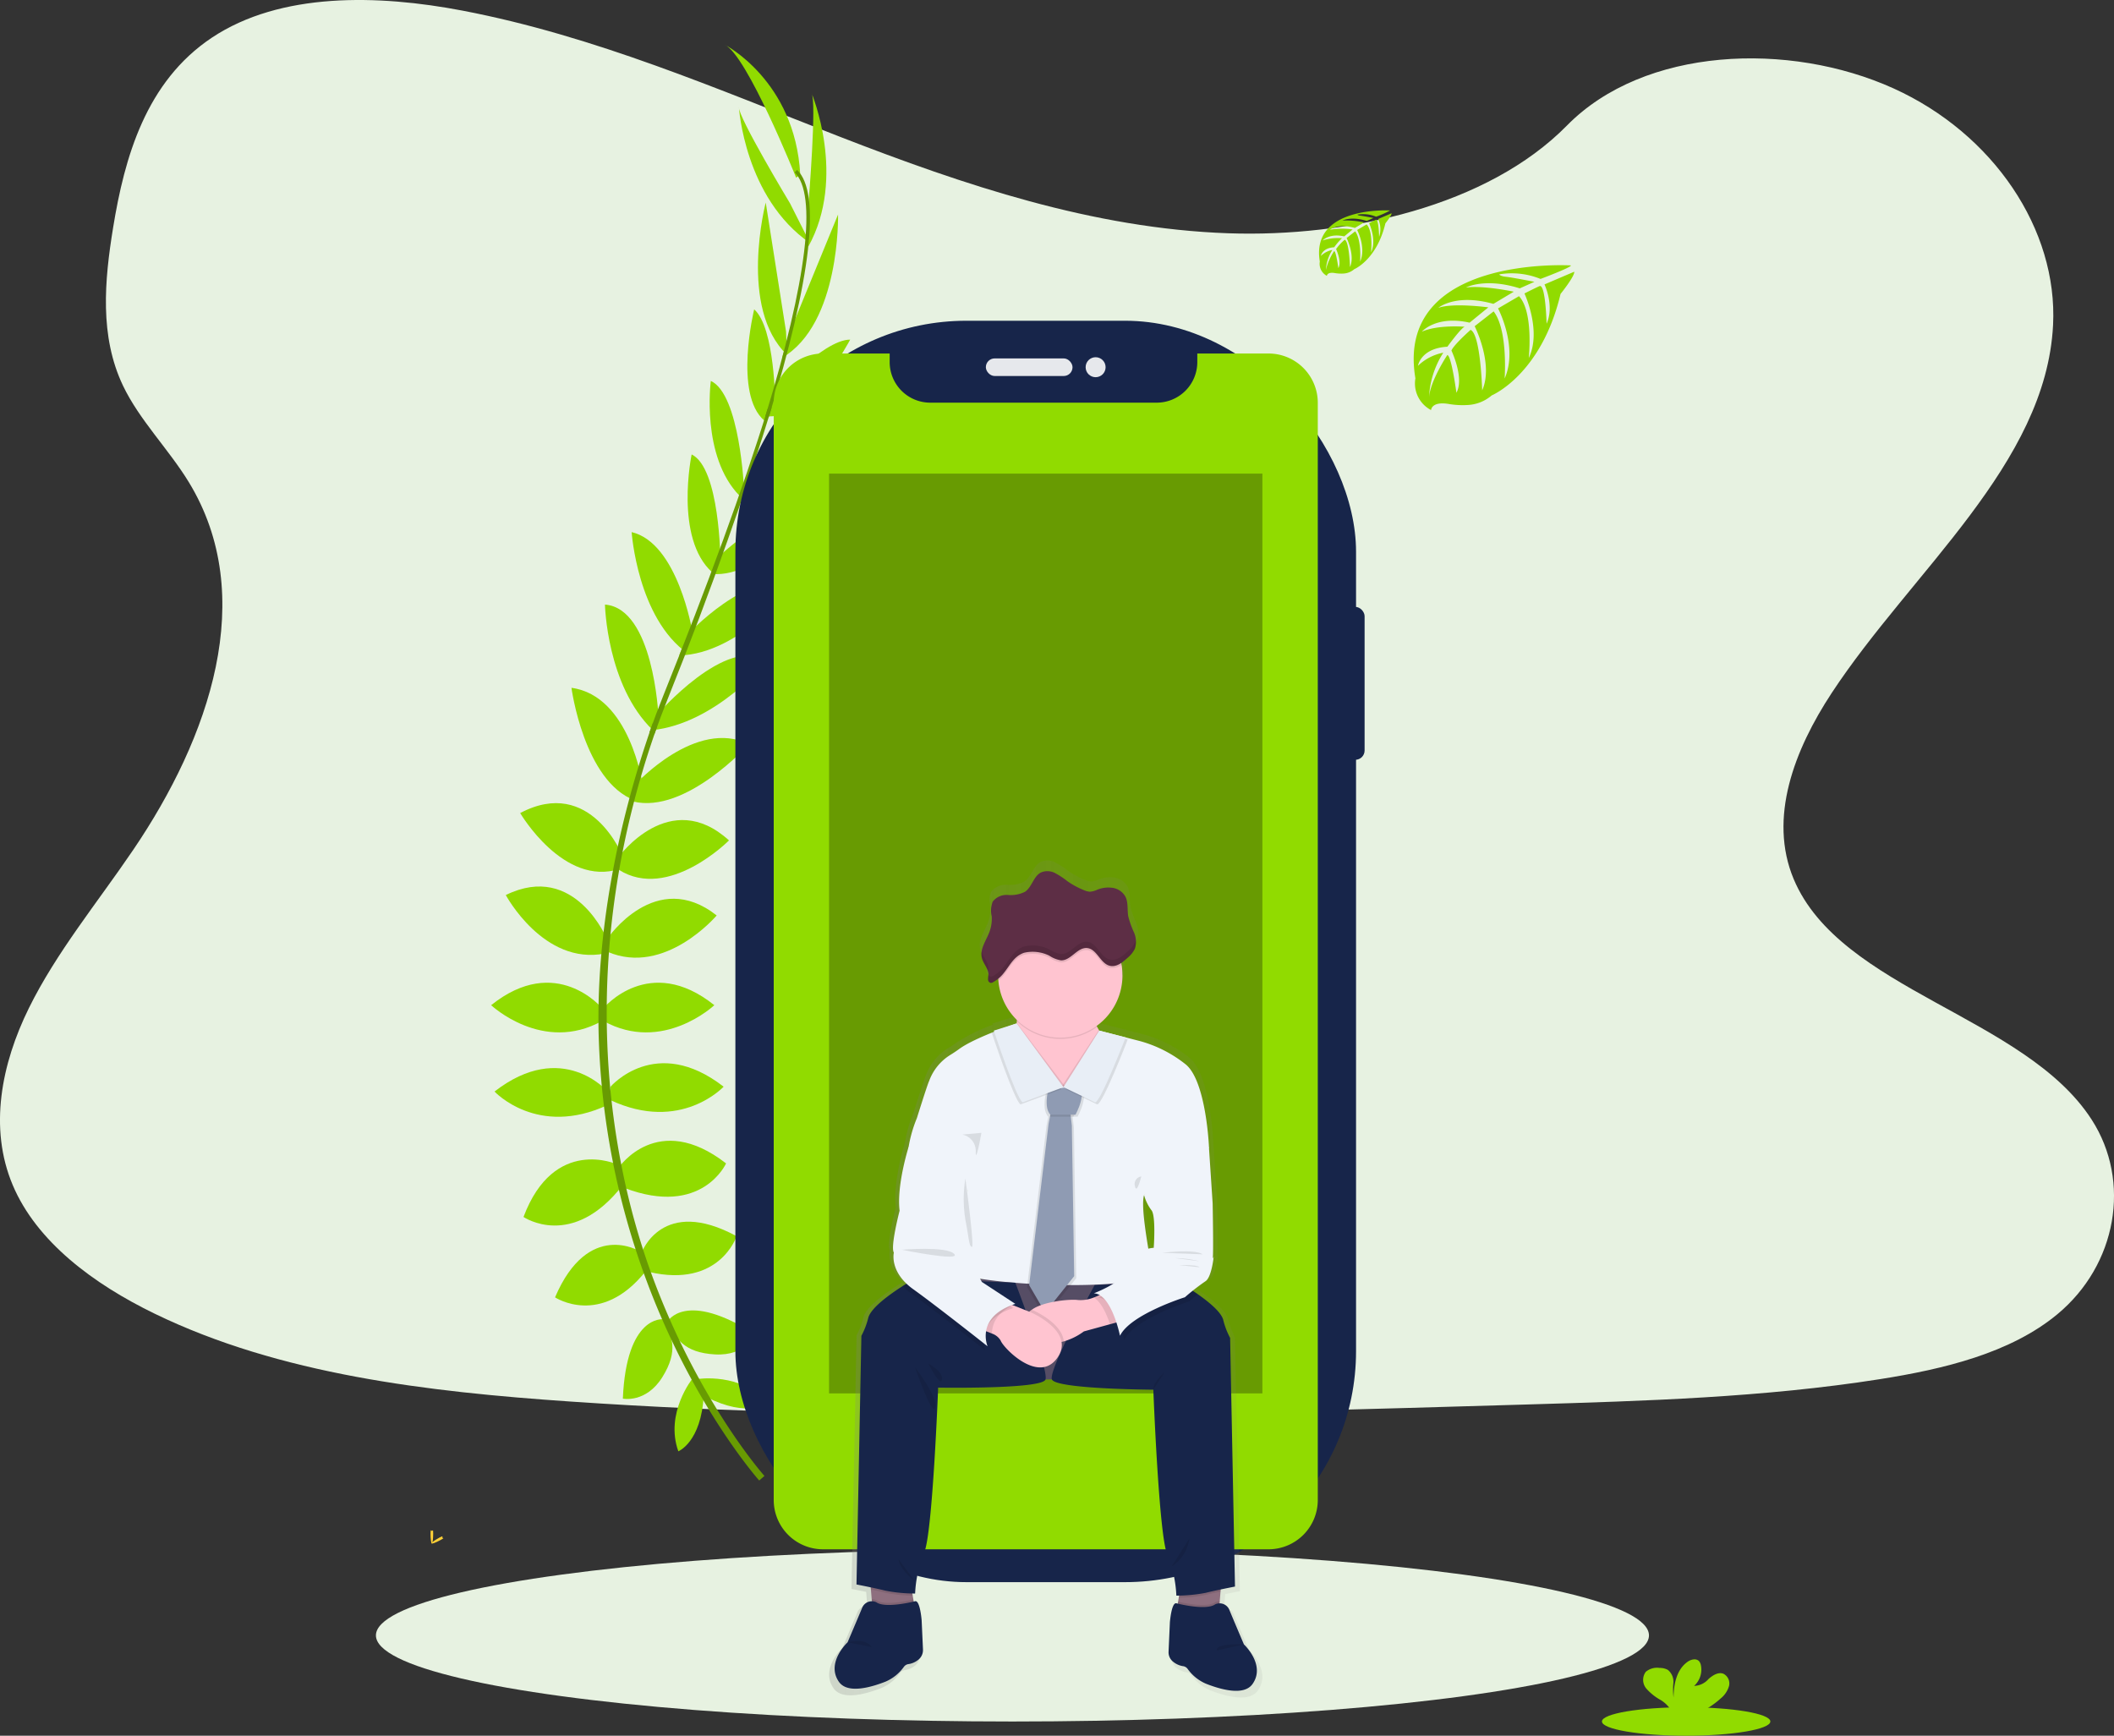 <svg xmlns="http://www.w3.org/2000/svg" xmlns:xlink="http://www.w3.org/1999/xlink" width="356.818" height="292.971" viewBox="0 0 356.818 292.971">
  <rect x="0" y="0" width="356.818" height="292.971" fill="#333333" stroke="none"/>
  <defs>
    <linearGradient id="linear-gradient" y1="0.5" x2="1" y2="0.5" gradientUnits="objectBoundingBox">
      <stop offset="0" stop-color="gray" stop-opacity="0.251"/>
      <stop offset="0.54" stop-color="gray" stop-opacity="0.122"/>
      <stop offset="1" stop-color="gray" stop-opacity="0.102"/>
    </linearGradient>
  </defs>
  <g id="Gruppe_321" data-name="Gruppe 321" transform="translate(-1657.643 -768.871)">
    <g id="Gruppe_318" data-name="Gruppe 318" transform="translate(1657.643 768.871)">
      <path id="Pfad_284" data-name="Pfad 284" d="M302.54,69.552c-22.875-.8-44.661-8.179-65.465-16.258s-41.41-17.032-63.737-21.313c-14.361-2.753-30.785-3.142-42.353,4.556-11.137,7.422-14.735,20.2-16.668,32.068-1.456,8.928-2.312,18.326,1.675,26.682,2.771,5.8,7.684,10.681,11.084,16.241,11.83,19.341,3.467,43.191-9.349,62.076-6.009,8.861-12.989,17.319-17.63,26.742s-6.786,20.235-2.725,29.855c4.022,9.543,13.611,16.7,24,21.733,21.1,10.232,45.948,13.159,70.2,14.816,53.664,3.672,107.61,2.082,161.415.491,19.913-.59,39.911-1.188,59.5-4.266,10.879-1.711,22.108-4.422,30.007-10.974,10.024-8.317,12.508-22.4,5.789-32.828-11.268-17.492-42.413-21.836-50.3-40.607-4.333-10.335.117-21.843,6.418-31.428,13.516-20.556,36.168-38.593,37.359-62.09.82-16.138-10.07-32.3-26.908-39.939-17.647-8-42.124-7-55.137,6.252C346.3,65,322.74,70.252,302.54,69.552Z" transform="translate(-95.226 -30.178)" fill="#e7f2e1"/>
      <ellipse id="Ellipse_102" data-name="Ellipse 102" cx="107.437" cy="14.534" rx="107.437" ry="14.534" transform="translate(63.452 261.504)" fill="#e7f2e1"/>
      <path id="Pfad_285" data-name="Pfad 285" d="M428.24,688.539s7.422-1.187,11.876,4.057c0,0-3.266,2.573-10.292-.99Z" transform="translate(-310.538 -455.771)" fill="#91db00"/>
      <path id="Pfad_286" data-name="Pfad 286" d="M420.412,688.42s-4.736,5.86-2.414,12.317c0,0,3.86-1.545,4.28-9.412Z" transform="translate(-303.502 -455.768)" fill="#91db00"/>
      <path id="Pfad_287" data-name="Pfad 287" d="M414,657.865s2.969-5.443,14.845,2.177c0,0-1.583,3.661-6.828,3.364S415.368,660.735,414,657.865Z" transform="translate(-301.331 -434.795)" fill="#91db00"/>
      <path id="Pfad_288" data-name="Pfad 288" d="M399.428,660.189s-6.161-.707-6.758,13.4c0,0,3.906.813,6.68-3.651S400.976,662.974,399.428,660.189Z" transform="translate(-287.54 -437.512)" fill="#91db00"/>
      <path id="Pfad_289" data-name="Pfad 289" d="M401.63,618.82s3.464-9.6,16.036-2.774c0,0-2.87,8.811-14.749,6.04Z" transform="translate(-293.333 -407.388)" fill="#91db00"/>
      <path id="Pfad_290" data-name="Pfad 290" d="M390.71,579.487s6.531-9.7,18.114-.707c0,0-4.058,9.1-17.124,4.157Z" transform="translate(-286.273 -382.41)" fill="#91db00"/>
      <path id="Pfad_291" data-name="Pfad 291" d="M386.79,541.889s7.62-8.907,19.086,0c0,0-7.228,7.819-19.086,2.276Z" transform="translate(-283.738 -358.468)" fill="#91db00"/>
      <path id="Pfad_292" data-name="Pfad 292" d="M383.43,503.768s7.719-9.306,18.708-.495c0,0-8.712,8.214-18.708,2.672Z" transform="translate(-281.566 -333.609)" fill="#91db00"/>
      <path id="Pfad_293" data-name="Pfad 293" d="M385.39,466.059s8.129-11.975,18.411-3.86c0,0-8.713,10.3-18.411,6.136Z" transform="translate(-282.833 -307.68)" fill="#91db00"/>
      <path id="Pfad_294" data-name="Pfad 294" d="M390.71,428.007s8.61-11.876,18.609-2.771c0,0-10.2,10.292-18.609,4.948Z" transform="translate(-286.273 -283.384)" fill="#91db00"/>
      <path id="Pfad_295" data-name="Pfad 295" d="M398.025,390.374s10.19-11.158,19.086-6.716c0,0-10.624,11.851-19.531,9.674Z" transform="translate(-290.715 -258.047)" fill="#91db00"/>
      <path id="Pfad_296" data-name="Pfad 296" d="M407.391,353.239s11.78-13.661,18.609-9.108c0,0-8.667,10.6-19.439,11.681Z" transform="translate(-296.521 -232.565)" fill="#91db00"/>
      <path id="Pfad_297" data-name="Pfad 297" d="M420.932,317.182s10.3-11.162,17.821-8.391c0,0-8.808,11.582-19.2,11.879Z" transform="translate(-304.92 -210.031)" fill="#91db00"/>
      <path id="Pfad_298" data-name="Pfad 298" d="M435.735,281.042s11.381-10.688,16.329-8.808c0,0-8.214,11.876-16.824,11.183Z" transform="translate(-315.064 -186.537)" fill="#91db00"/>
      <path id="Pfad_299" data-name="Pfad 299" d="M449.52,242.877s9.8-12.766,15.142-11.777c0,0-5.938,11.381-15.142,13.077Z" transform="translate(-324.297 -160.05)" fill="#3cce69"/>
      <path id="Pfad_300" data-name="Pfad 300" d="M462.843,202.136s8.663-9.79,13.339-9.766c0,0-6.836,13.077-13.693,12.957Z" transform="translate(-332.683 -135.044)" fill="#91db00"/>
      <path id="Pfad_301" data-name="Pfad 301" d="M469.827,153.017l8.363-20.387s.42,18.429-9.43,24.169Z" transform="translate(-336.736 -96.419)" fill="#91db00"/>
      <path id="Pfad_302" data-name="Pfad 302" d="M481.277,93.027s1.385-17.022.495-18.407c0,0,5.984,14.138-.551,25.929Z" transform="translate(-344.793 -58.912)" fill="#91db00"/>
      <path id="Pfad_303" data-name="Pfad 303" d="M374.58,625.741s-8.677-5.376-14.29,7.776c0,0,7.719,5.125,15.308-4.422Z" transform="translate(-266.605 -414.539)" fill="#91db00"/>
      <path id="Pfad_304" data-name="Pfad 304" d="M361.023,584.7s-10.639-4.853-15.8,8.878c0,0,8.221,5.655,16.771-5.408Z" transform="translate(-256.861 -388.167)" fill="#91db00"/>
      <path id="Pfad_305" data-name="Pfad 305" d="M350.476,544.2s-7.62-8.907-19.086,0c0,0,7.224,7.818,19.086,2.276Z" transform="translate(-247.919 -359.961)" fill="#91db00"/>
      <path id="Pfad_306" data-name="Pfad 306" d="M348.478,503.768s-7.723-9.306-18.708-.495c0,0,8.709,8.214,18.708,2.672Z" transform="translate(-246.872 -333.609)" fill="#91db00"/>
      <path id="Pfad_307" data-name="Pfad 307" d="M353.955,462.619s-5.415-13.413-17.185-7.645c0,0,6.362,11.9,16.707,9.872Z" transform="translate(-251.398 -303.901)" fill="#91db00"/>
      <path id="Pfad_308" data-name="Pfad 308" d="M360.959,422.718s-5.379-13.647-17.319-7.32c0,0,7.309,12.508,16.789,9.43Z" transform="translate(-255.839 -278.162)" fill="#91db00"/>
      <path id="Pfad_309" data-name="Pfad 309" d="M380.13,374.944s-2.121-14.965-12-16.3c0,0,2.1,15.778,10.681,19Z" transform="translate(-271.673 -242.547)" fill="#91db00"/>
      <path id="Pfad_310" data-name="Pfad 310" d="M393.143,337.551s-.83-18.026-9.013-18.651c0,0,.276,13.678,8.09,21.207Z" transform="translate(-282.018 -216.853)" fill="#91db00"/>
      <path id="Pfad_311" data-name="Pfad 311" d="M407.12,301.11s-2.442-14.986-10.25-16.82c0,0,.969,14.516,9.476,20.5Z" transform="translate(-290.255 -194.475)" fill="#91db00"/>
      <path id="Pfad_312" data-name="Pfad 312" d="M429.134,265.109s-.085-15.615-4.856-17.909c0,0-2.958,14.138,3.474,19.9Z" transform="translate(-307.537 -170.495)" fill="#91db00"/>
      <path id="Pfad_313" data-name="Pfad 313" d="M439.93,230.437s-.671-16.082-5.609-18.347c0,0-1.693,12.724,4.867,19.4Z" transform="translate(-314.343 -147.794)" fill="#91db00"/>
      <path id="Pfad_314" data-name="Pfad 314" d="M456.833,194.065s-.032-13.077-3.559-16.145c0,0-3.506,14.329,1.718,18.775Z" transform="translate(-325.979 -125.702)" fill="#91db00"/>
      <path id="Pfad_315" data-name="Pfad 315" d="M461.926,148.669,458.5,126.9s-4.666,17.838,3.591,25.7Z" transform="translate(-329.252 -92.714)" fill="#91db00"/>
      <path id="Pfad_316" data-name="Pfad 316" d="M456.712,97.538S447.9,82.909,448.085,81.28c0,0,.933,15.34,12.017,22.974Z" transform="translate(-323.367 -63.218)" fill="#91db00"/>
      <path id="Pfad_317" data-name="Pfad 317" d="M453.334,73.959S445.021,53.172,441.26,51.49c0,0,11.876,6.037,12.766,21.875Z" transform="translate(-318.956 -43.957)" fill="#91db00"/>
      <path id="Pfad_318" data-name="Pfad 318" d="M461.319,153.024l-.569-.173c7.016-22.878,8.769-37.465,4.93-41.12l.41-.431C470.155,115.156,468.508,129.573,461.319,153.024Z" transform="translate(-331.558 -82.628)" fill="#689b02"/>
      <path id="Pfad_319" data-name="Pfad 319" d="M406.168,279.827l-.838-.3c.742-2.1,1.545-4.224,2.386-6.323,7.323-18.252,13.558-35.228,17.556-48.263l.732-.354c-4,13.06-10.126,30.69-17.46,48.963C407.705,275.631,406.906,277.752,406.168,279.827Z" transform="translate(-295.725 -155.876)" fill="#689b02"/>
      <path id="Pfad_320" data-name="Pfad 320" d="M408.151,503.225c-.113-.127-11.487-12.929-19.411-34.793a128.808,128.808,0,0,1-7.67-39.855c-.544-17.011,3.025-36.005,9.14-53.257l.664.778c-13.724,38.723-8.271,71.908-1.039,91.9,7.846,21.663,19.086,34.33,19.2,34.454Z" transform="translate(-280.005 -253.331)" fill="#689b02"/>
      <rect id="Rechteck_304" data-name="Rechteck 304" width="3.132" height="25.809" rx="1.566" transform="translate(227.196 102.436)" fill="#17254a"/>
      <rect id="Rechteck_308" data-name="Rechteck 308" width="104.761" height="212.912" rx="38.99" transform="translate(124.124 54.138)" fill="#17254a"/>
      <path id="Pfad_321" data-name="Pfad 321" d="M548.232,199H536.215v1.446a6.85,6.85,0,0,1-6.854,6.85H491.144a6.85,6.85,0,0,1-6.853-6.85V199H473.04a8.32,8.32,0,0,0-8.32,8.32V392.515a8.32,8.32,0,0,0,8.32,8.32h75.192a8.32,8.32,0,0,0,8.32-8.32V207.334a8.32,8.32,0,0,0-8.32-8.334Z" transform="translate(-334.125 -139.331)" fill="#91db00"/>
      <rect id="Rechteck_309" data-name="Rechteck 309" width="14.629" height="2.969" rx="1.484" transform="translate(166.4 60.496)" fill="#e6e8ec"/>
      <circle id="Ellipse_103" data-name="Ellipse 103" cx="1.686" cy="1.686" r="1.686" transform="translate(183.241 60.295)" fill="#e6e8ec"/>
      <path id="Pfad_322" data-name="Pfad 322" d="M796.879,156.859s-29.76-1.8-26.254,19.058a5.067,5.067,0,0,0,2.644,5.358s.053-1.544,3.054-1.018a13.959,13.959,0,0,0,3.234.156,6.738,6.738,0,0,0,3.952-1.615h0s8.366-3.457,11.617-17.128c0,0,2.407-2.983,2.312-3.75l-5.023,2.145s1.718,3.623.354,6.634c0,0-.163-6.5-1.128-6.362-.194.028-2.608,1.255-2.608,1.255s2.951,6.309.724,10.9c0,0,.845-7.776-1.647-10.441l-3.534,2.064s3.449,6.518,1.11,11.837c0,0,.6-8.158-1.856-11.335l-3.2,2.5s3.241,6.422,1.265,10.833c0,0-.258-9.493-1.958-10.211,0,0-2.8,2.474-3.231,3.485,0,0,2.22,4.665.841,7.126,0,0-.844-6.327-1.537-6.362,0,0-2.792,4.192-3.082,7.069a15.23,15.23,0,0,1,2.407-7.465,8.413,8.413,0,0,0-4.276,2.213s.435-2.962,4.965-3.223c0,0,2.308-3.181,2.923-3.372,0,0-4.5-.378-7.235.834,0,0,2.4-2.8,8.062-1.523l3.163-2.584s-5.931-.809-8.447.085c0,0,2.895-2.474,9.3-.672l3.443-2.057s-5.058-1.089-8.069-.707c0,0,3.181-1.714,9.08.145l2.474-1.106s-3.7-.728-4.789-.845-1.142-.414-1.142-.414a12.847,12.847,0,0,1,6.959.774S796.967,157.188,796.879,156.859Z" transform="translate(-531.723 -112.059)" fill="#91db00"/>
      <path id="Pfad_323" data-name="Pfad 323" d="M737.128,130.658s-13.431-.809-11.861,8.614a2.3,2.3,0,0,0,1.194,2.421s.025-.707,1.382-.463a6.19,6.19,0,0,0,1.46.071,3.027,3.027,0,0,0,1.785-.735h0s3.781-1.562,5.252-7.74c0,0,1.085-1.347,1.043-1.693l-2.269.968a4.078,4.078,0,0,1,.166,3s-.075-2.937-.509-2.87c-.088,0-1.181.569-1.181.569s1.336,2.852.329,4.923c0,0,.382-3.513-.746-4.718l-1.6.947s1.559,2.944.5,5.348c0,0,.272-3.686-.838-5.121l-1.445,1.131s1.463,2.9.572,4.9c0,0-.12-4.291-.887-4.616a8.875,8.875,0,0,0-1.46,1.576s1,2.121.382,3.22c0,0-.382-2.859-.707-2.873a9.515,9.515,0,0,0-1.393,3.181,6.9,6.9,0,0,1,1.089-3.372,3.8,3.8,0,0,0-1.934,1s.2-1.34,2.245-1.456a9.662,9.662,0,0,1,1.322-1.527,8.288,8.288,0,0,0-3.269.378s1.085-1.262,3.64-.689l1.414-1.166a12.2,12.2,0,0,0-3.817.039s1.308-1.117,4.2-.3l1.555-.93a14.165,14.165,0,0,0-3.648-.315s1.439-.774,4.1.064l1.113-.5s-1.675-.329-2.167-.382-.516-.187-.516-.187a5.793,5.793,0,0,1,3.146.353A14.379,14.379,0,0,0,737.128,130.658Z" transform="translate(-502.5 -95.133)" fill="#91db00"/>
      <rect id="Rechteck_310" data-name="Rechteck 310" width="73.145" height="155.247" transform="translate(139.934 79.943)" fill="#689b02"/>
      <path id="Pfad_324" data-name="Pfad 324" d="M562.082,574.41s-1.725-4.015-2.5-5.867a1.688,1.688,0,0,0-1.732-1.212l.032-.353.138-1.672.028-.353c1.333-.279,2.474-.5,2.474-.5l-.831-42.88a13.813,13.813,0,0,1-1.209-3.181c-.424-1.361-2.474-3.033-4.39-4.365-.3-.208-.594-.406-.884-.6a22.08,22.08,0,0,1,2.2-1.619c1.089-.633,1.449-4.241,1.449-4.241l-.18.354c.18-.354,0-9.568,0-9.568l-.636-9.564s-.452-11.37-3.987-14.35a21.615,21.615,0,0,0-8-4.022l-2.474-.636h0l-4.56-1.17a5.837,5.837,0,0,1-.354-.657c-.046-.088-.088-.18-.131-.272a10.674,10.674,0,0,0,4.506-8.712,10.489,10.489,0,0,0-.138-1.711,1.721,1.721,0,0,0-.06-.322,8.918,8.918,0,0,0,1.06-.852A4.815,4.815,0,0,0,543.2,454.5h0a2.673,2.673,0,0,0,.12-.371.209.209,0,0,1,.021-.11,1.42,1.42,0,0,0,.042-.283v-.495a2.439,2.439,0,0,0-.035-.353.046.046,0,0,0,0-.021h0a6.081,6.081,0,0,0-.318-1.2,14.383,14.383,0,0,1-.979-2.739c-.2-1.149.032-2.4-.516-3.436a3.064,3.064,0,0,0-2.152-1.481,5.073,5.073,0,0,0-2.658.3,3.776,3.776,0,0,1-1.311.353,2.738,2.738,0,0,1-.958-.233,14.216,14.216,0,0,1-2.969-1.594,14.2,14.2,0,0,0-2.121-1.385,2.869,2.869,0,0,0-2.446-.1c-1.308.664-1.555,2.516-2.771,3.333a5.494,5.494,0,0,1-2.941.544,3.048,3.048,0,0,0-2.654,1.163,3.356,3.356,0,0,0-.2,2.043l.021.24a1.058,1.058,0,0,0,.021.258,6.492,6.492,0,0,1-.4,2.672c-.488,1.294-1.414,2.57-1.382,3.888h0a2.7,2.7,0,0,0,.081.622,3.008,3.008,0,0,0,.1.3h0a13.153,13.153,0,0,0,.654,1.276l.032.056c.025.05.049.1.071.148s.064.134.089.2.028.067.039.1.046.131.064.2a1.892,1.892,0,0,1,.074.615,5.73,5.73,0,0,0-.067.809.594.594,0,0,0,.474.576.787.787,0,0,0,.41-.127,6.553,6.553,0,0,0,.9-.618,2.048,2.048,0,0,0,.021.353,10.694,10.694,0,0,0,3.213,6.655,1.8,1.8,0,0,1-.025.354,2.814,2.814,0,0,0-.025.385h0l-3.959,1.244s.021.071.064.191l-.417.166h0a29.763,29.763,0,0,0-5.62,2.8c-.565.41-1.081.746-1.545,1.025a8.835,8.835,0,0,0-3.662,4.436l-.053.134c-.354.809-2.085,6.316-2.085,6.316a22.926,22.926,0,0,0-1.453,5.054s-2.085,6.585-1.541,10.918c0,0-1.633,6.228-1,7.217,0,0-.651,2.679,2.205,5.376-.208.127-.435.265-.671.417-2.213,1.392-5.4,3.651-5.948,5.394a13.652,13.652,0,0,1-1.209,3.181l-.855,42.813s1.142.219,2.474.495l.028.353.138,1.668.032.354a1.709,1.709,0,0,0-1.732,1.216c-.774,1.849-2.474,5.86-2.474,5.86s-3.807,3.534-1.5,6.814a2.357,2.357,0,0,0,.354.41c1.658,1.506,5.192.541,7.705-.442a7.512,7.512,0,0,0,3.181-2.566,1.209,1.209,0,0,1,.848-.47,3.463,3.463,0,0,0,1.58-.689,2.121,2.121,0,0,0,.87-1.767.286.286,0,0,1,0-.053l-.223-5.03s-.272-3.513-1.138-3.287l-.223.053-.06-.354h0l-.117-.682-.06-.353h.481a21.049,21.049,0,0,1,1.573-7.1c1.453-3.125,2.407-28.364,2.407-28.364s17.98.293,18.581-1.393h0c.353,0,.739,0,1.106-.025.6,1.686,17.573,1.767,17.573,1.767s.965,25.268,2.414,28.4a14.412,14.412,0,0,1,.76,2.071h0a23.117,23.117,0,0,1,.817,5.023h.481l-.064.353-.117.679-.06.354-.23-.053c-.859-.223-1.131,3.291-1.131,3.291l-.23,5.061a2.053,2.053,0,0,0,.841,1.767,3.536,3.536,0,0,0,1.608.707,1.18,1.18,0,0,1,.848.466,7.535,7.535,0,0,0,3.181,2.566c2.714,1.06,6.616,2.1,8.066.035C565.889,577.93,562.082,574.41,562.082,574.41Zm-45.7-63.033Zm28.4-14.449a7.656,7.656,0,0,0,1.269,2.616c.813.9.41,6.5.41,6.5a5.023,5.023,0,0,0-.947.152C544.887,502.473,544.311,498.341,544.781,496.927Z" transform="translate(-351.244 -295.88)" fill="url(#linear-gradient)"/>
      <path id="Pfad_325" data-name="Pfad 325" d="M422.988,758l-7.108.707-.2-2.379-.138-1.636-.194-2.393,6.716.354.534,3.072.113.668h0Z" transform="translate(-268.545 -486.403)" fill="#8e6f7f"/>
      <path id="Pfad_326" data-name="Pfad 326" d="M569.431,753.31l-.194,2.389-.135,1.637-.2,2.379-7.111-.707.283-1.608.11-.664.534-3.072Z" transform="translate(-363.227 -487.056)" fill="#8e6f7f"/>
      <path id="Pfad_327" data-name="Pfad 327" d="M576.453,656.844l-21.136.993q-1.442.071-2.884,0l-20.192-.99v-16h44.213Z" transform="translate(-377.78 -425.011)" fill="#5f5570"/>
      <path id="Pfad_328" data-name="Pfad 328" d="M576.453,656.844l-21.136.993q-1.442.071-2.884,0l-20.192-.99v-16h44.213Z" transform="translate(-377.78 -425.011)" opacity="0.1"/>
      <path id="Pfad_329" data-name="Pfad 329" d="M547.351,518.91s-7.041,2.364-9.691,4.308c-.551.4-1.06.735-1.506,1.008a8.623,8.623,0,0,0-3.559,4.34c-.018.049-.036.092-.053.131-.354.8-2.032,6.185-2.032,6.185a22.422,22.422,0,0,0-1.414,4.948c-.177,1.944,10.073,7.157,10.073,7.157s-4.948,10.78-2.739,13.519,34.461,4.065,33.754,0-1.944-10.78-1.326-12.636l10.957-7.952s-.442-11.134-3.888-14.049a21.484,21.484,0,0,0-7.776-3.977l-6.86-1.767s-2.418,6.009-5.068,6.8S547.765,524.053,547.351,518.91Z" transform="translate(-375.745 -346.17)" fill="#f0f4fa"/>
      <path id="Pfad_330" data-name="Pfad 330" d="M593.847,547.54s-2.99,2.5-4.56,0c0,0-1.413,4.22,0,5.634l-.053.286-.251,1.258-3.273,27.215,2.693,4.648,4.9-6.15-.4-25.448-.177-1.46-.042-.353h.838S595.752,549.329,593.847,547.54Z" transform="translate(-412.351 -364.681)" opacity="0.1"/>
      <path id="Pfad_331" data-name="Pfad 331" d="M595.846,547.54s-2.99,2.5-4.559,0c0,0-1.414,4.22,0,5.634l-.053.286-.251,1.258-3.273,27.215,2.694,4.648,4.9-6.15-.4-25.448-.177-1.46-.042-.353h.838S597.751,549.329,595.846,547.54Z" transform="translate(-413.644 -364.681)" opacity="0.1"/>
      <path id="Pfad_332" data-name="Pfad 332" d="M499.063,557.466l-4.9,6.14-2.7-4.623,3.276-27.23.251-1.258.057-.29.442-1.145,2.962,1.145.042.354.177,1.46Z" transform="translate(-317.755 -342.066)" fill="#8f9bb3"/>
      <path id="Pfad_333" data-name="Pfad 333" d="M517.829,785.9a24.013,24.013,0,0,1-4.542-.463c-.739-.184-1.665-.389-2.509-.57l-.2-2.393,6.715.353Z" transform="translate(-363.776 -516.577)" opacity="0.1"/>
      <path id="Pfad_334" data-name="Pfad 334" d="M536.135,657.836c-.586,1.651-18.11,1.361-18.11,1.361s-.94,24.741-2.354,27.805a20.786,20.786,0,0,0-1.534,6.949,26.122,26.122,0,0,1-4.948-.47c-1.887-.47-4.948-1.06-4.948-1.06l.827-41.971a12.862,12.862,0,0,0,1.177-3.1c.53-1.707,3.641-3.92,5.793-5.3,1.2-.756,2.1-1.251,2.1-1.251l10.455.424,6.454.262S536.725,656.186,536.135,657.836Z" transform="translate(-359.676 -424.979)" fill="#17254a"/>
      <path id="Pfad_335" data-name="Pfad 335" d="M518.823,795.542l-7.111.706-.2-2.378a2.123,2.123,0,0,1,.774.169c1.3.933,5,.191,6.259-.106h0Z" transform="translate(-364.377 -523.947)" opacity="0.1"/>
      <path id="Pfad_336" data-name="Pfad 336" d="M508.721,803.039a2.076,2.076,0,0,1-.852,1.729,3.376,3.376,0,0,1-1.537.675,1.149,1.149,0,0,0-.824.459,7.377,7.377,0,0,1-3.11,2.513c-2.449.961-5.9,1.9-7.511.431a2.218,2.218,0,0,1-.354-.4c-2.251-3.223,1.46-6.673,1.46-6.673s1.675-3.93,2.428-5.74a1.767,1.767,0,0,1,2.428-1.018c1.414,1.018,5.7.042,6.539-.174s1.106,3.22,1.106,3.22l.226,4.923A.24.24,0,0,0,508.721,803.039Z" transform="translate(-352.932 -524.57)" fill="#17254a"/>
      <path id="Pfad_337" data-name="Pfad 337" d="M665.389,783.48l-.2,2.389c-.845.181-1.767.386-2.513.569a24.089,24.089,0,0,1-4.538.467l.534-3.071Z" transform="translate(-459.181 -517.229)" opacity="0.1"/>
      <path id="Pfad_338" data-name="Pfad 338" d="M628.4,693.453s-3.061.59-4.948,1.06a26.116,26.116,0,0,1-4.948.47,20.721,20.721,0,0,0-1.53-6.949c-1.414-3.061-2.357-27.805-2.357-27.805s-16.534-.1-17.124-1.746,7.207-15.905,7.207-15.905l4.754-.247,9.052-.481a42.575,42.575,0,0,1,3.62,2.258c1.852,1.3,3.863,2.944,4.276,4.276a12.848,12.848,0,0,0,1.177,3.1Z" transform="translate(-419.948 -425.658)" fill="#17254a"/>
      <path id="Pfad_339" data-name="Pfad 339" d="M664.333,794.87l-.2,2.379-7.115-.707.283-1.608c1.255.3,4.948,1.039,6.256.106A2.127,2.127,0,0,1,664.333,794.87Z" transform="translate(-458.457 -524.594)" opacity="0.1"/>
      <path id="Pfad_340" data-name="Pfad 340" d="M661.13,796.009a1.768,1.768,0,0,1,2.432,1.018c.75,1.81,2.428,5.743,2.428,5.743s3.711,3.446,1.46,6.669c-1.414,2.022-5.217,1.008-7.86-.032a7.327,7.327,0,0,1-3.11-2.513,1.154,1.154,0,0,0-.827-.46,3.464,3.464,0,0,1-1.569-.707,2.021,2.021,0,0,1-.816-1.725l.222-4.948s.265-3.439,1.1-3.223S659.716,797.027,661.13,796.009Z" transform="translate(-456.028 -525.21)" fill="#17254a"/>
      <path id="Pfad_341" data-name="Pfad 341" d="M594.664,515.784l-7.136,7.564-.2.212-.258-.152c-1.491-.884-8.953-5.387-8.313-6.74a13.881,13.881,0,0,0,.671-3.757c0-.166.021-.329.035-.488.071-1.092.088-1.94.088-1.94s13.431-2.3,12.9,0a4.491,4.491,0,0,0,.562,2.891c.134.265.283.516.427.753A11.692,11.692,0,0,0,594.664,515.784Z" transform="translate(-407.832 -340.061)" fill="#ffc4d0"/>
      <path id="Pfad_342" data-name="Pfad 342" d="M594.381,513.373a10.479,10.479,0,0,1-13.551-.951c.071-1.092.088-1.94.088-1.94s13.431-2.3,12.9,0A4.549,4.549,0,0,0,594.381,513.373Z" transform="translate(-409.195 -340.061)" opacity="0.1"/>
      <path id="Pfad_343" data-name="Pfad 343" d="M592.861,476.457a10.487,10.487,0,0,1-20.938,1q-.042-.495-.042-1a10.486,10.486,0,1,1,20.972,0Z" transform="translate(-403.409 -311.942)" fill="#ffc4d0"/>
      <path id="Pfad_344" data-name="Pfad 344" d="M592.781,474.607a2.508,2.508,0,0,1-1.972.534c-1.619-.353-2.174-2.827-3.828-3s-2.753,2.121-4.429,2.075a5.131,5.131,0,0,1-1.993-.8,6.319,6.319,0,0,0-4.242-.481c-1.848.633-2.474,2.343-3.655,3.7a5.389,5.389,0,0,1-.661.64q-.042-.495-.042-1a10.487,10.487,0,0,1,20.853-1.675Z" transform="translate(-403.46 -311.767)" opacity="0.1"/>
      <path id="Pfad_345" data-name="Pfad 345" d="M575.351,460.47a5.1,5.1,0,0,0,1.994.8c1.671.042,2.764-2.258,4.425-2.078s2.209,2.633,3.835,3c1.092.247,2.121-.569,2.937-1.329a4.676,4.676,0,0,0,1.262-1.552,3.919,3.919,0,0,0-.159-2.778,15.762,15.762,0,0,1-.954-2.683c-.2-1.124.032-2.354-.5-3.365a2.979,2.979,0,0,0-2.1-1.449,4.95,4.95,0,0,0-2.591.293,3.66,3.66,0,0,1-1.276.353,2.7,2.7,0,0,1-.937-.23,13.821,13.821,0,0,1-2.891-1.559,13.572,13.572,0,0,0-2.061-1.357,2.779,2.779,0,0,0-2.382-.1c-1.272.65-1.516,2.474-2.7,3.262a5.393,5.393,0,0,1-2.863.534,2.952,2.952,0,0,0-2.587,1.135,4.451,4.451,0,0,0-.156,2.492,6.4,6.4,0,0,1-.392,2.616c-.548,1.463-1.661,2.905-1.266,4.418.258.993,1.149,1.817,1.1,2.828a5.342,5.342,0,0,0-.067.788.583.583,0,0,0,.463.565.706.706,0,0,0,.4-.127,5.908,5.908,0,0,0,1.559-1.262c1.195-1.364,1.813-3.071,3.662-3.7A6.39,6.39,0,0,1,575.351,460.47Z" transform="translate(-398.252 -299.171)" fill="#5d2e45"/>
      <path id="Pfad_346" data-name="Pfad 346" d="M601.611,652.307l-1.908.52-4.408,1.212a10.656,10.656,0,0,1-3.389,1.686c-2.7.682-4.439-.8-5.889-3.1a1.508,1.508,0,0,1,.474-2.23c1.838-1.389,6.383-1.841,7.775-1.657a5.824,5.824,0,0,0,2.682-.417,10.4,10.4,0,0,0,1.736-.82Z" transform="translate(-412.35 -429.311)" fill="#ffc4d0"/>
      <path id="Pfad_347" data-name="Pfad 347" d="M622.2,652.288l-1.908.519c-.548-1.65-1.449-3.722-2.739-4.517a10.381,10.381,0,0,0,1.735-.82Z" transform="translate(-432.937 -429.291)" opacity="0.1"/>
      <path id="Pfad_348" data-name="Pfad 348" d="M636.418,644.108c-.792.64-1.463,1.223-1.463,1.223s-9.19,2.881-10.957,6.5c0,0-1.413-7.069-4.418-7.157,0,0,3.234-1.269,4.167-2.354l9.059-.473A41.826,41.826,0,0,1,636.418,644.108Z" transform="translate(-434.25 -425.658)" opacity="0.1"/>
      <path id="Pfad_349" data-name="Pfad 349" d="M634.987,569.85l2.032,3,.618,9.366s.177,9.013,0,9.367l.177-.354s-.353,3.535-1.414,4.153a37.135,37.135,0,0,0-3.446,2.686s-9.189,2.88-10.957,6.5c0,0-1.414-7.069-4.418-7.157,0,0,4.506-1.767,4.418-2.916,0,0,3.446-3.093,3.711-3.888s1.986-.884,1.986-.884.4-5.478-.4-6.362a7.472,7.472,0,0,1-1.237-2.563Z" transform="translate(-432.957 -379.106)" fill="#f0f4fa"/>
      <path id="Pfad_350" data-name="Pfad 350" d="M591.905,660.99c-2.7.682-4.439-.8-5.889-3.1a1.508,1.508,0,0,1,.474-2.23l.276.109S591.626,657.876,591.905,660.99Z" transform="translate(-412.35 -434.586)" opacity="0.1"/>
      <path id="Pfad_351" data-name="Pfad 351" d="M574.942,661.674c-3.181,4.418-9.1-1.725-9.543-2.962a2.712,2.712,0,0,0-1.46-1.17,15.734,15.734,0,0,0-2.739-.909l5.259-4.284,1.007.4,3.1,1.24S578.123,657.256,574.942,661.674Z" transform="translate(-396.504 -432.447)" fill="#ffc4d0"/>
      <path id="Pfad_352" data-name="Pfad 352" d="M567.454,652.753c-2.9,1.378-3.517,3.361-3.534,4.789a15.748,15.748,0,0,0-2.739-.909l5.259-4.284Z" transform="translate(-396.491 -432.447)" opacity="0.1"/>
      <path id="Pfad_353" data-name="Pfad 353" d="M540.291,652.956s-8.483-6.716-12.547-9.631a10,10,0,0,1-1.414-1.223c1.2-.757,2.1-1.251,2.1-1.251l10.455.424c.279.484.445.813.445.813l5.655,3.711C538.171,648.007,540.291,652.956,540.291,652.956Z" transform="translate(-373.958 -425.011)" opacity="0.1"/>
      <path id="Pfad_354" data-name="Pfad 354" d="M525.972,575.35l-1.679.972s-2.032,6.45-1.5,10.692c0,0-1.591,6.1-.972,7.069,0,0-.8,3.269,3.27,6.185s12.547,9.632,12.547,9.632-2.121-4.948,4.683-7.157l-5.655-3.711s-1.9-3.767-3.711-4.595c0,0-1.414-1.414-.53-2.386a5.038,5.038,0,0,0,1.591-3c0-.972.353-5.567.353-5.567l1.061-4.948Z" transform="translate(-370.95 -382.662)" fill="#f0f4fa"/>
      <path id="Pfad_355" data-name="Pfad 355" d="M600.173,560.729h-3.446a.456.456,0,0,1-.057-.063l.057-.29.442-1.145,2.962,1.145Z" transform="translate(-419.437 -372.24)" opacity="0.1"/>
      <path id="Pfad_356" data-name="Pfad 356" d="M600.24,546.54s-2.99,2.5-4.559,0c0,0-1.414,4.22,0,5.634h4.241S602.145,548.328,600.24,546.54Z" transform="translate(-418.391 -364.035)" fill="#8f9bb3"/>
      <path id="Pfad_357" data-name="Pfad 357" d="M610.121,523.35l4.453,1.149s-4.22,10.957-5.15,10.957l-5.344-2.562Z" transform="translate(-424.229 -349.041)" opacity="0.1"/>
      <path id="Pfad_358" data-name="Pfad 358" d="M609.942,523.891l-7.136,7.564-.2.212-.258-.152L608.588,522l.152.251A11.641,11.641,0,0,0,609.942,523.891Z" transform="translate(-423.11 -348.168)" opacity="0.1"/>
      <path id="Pfad_359" data-name="Pfad 359" d="M609.121,522.35l4.453,1.148s-4.22,10.957-5.15,10.957l-5.344-2.562Z" transform="translate(-423.582 -348.394)" fill="#e8eef6"/>
      <path id="Pfad_360" data-name="Pfad 360" d="M572.69,519.91l-3.86,1.216s3.8,11.487,4.86,12.105l6.892-2.563Z" transform="translate(-401.437 -346.817)" opacity="0.1"/>
      <path id="Pfad_361" data-name="Pfad 361" d="M587.529,529.263l-.2.212s-9.278-5.39-8.571-6.892a13.861,13.861,0,0,0,.672-3.757v-.216Z" transform="translate(-407.832 -345.976)" opacity="0.1"/>
      <path id="Pfad_362" data-name="Pfad 362" d="M573.69,518.91l-3.86,1.216s3.8,11.487,4.86,12.105l6.892-2.562Z" transform="translate(-402.084 -346.17)" fill="#e8eef6"/>
      <path id="Pfad_363" data-name="Pfad 363" d="M554.74,571.463a2.8,2.8,0,0,1,2.283,2.828c-.042,2.414.958-3.121.958-3.121Z" transform="translate(-392.327 -379.959)" opacity="0.1"/>
      <path id="Pfad_364" data-name="Pfad 364" d="M555.714,593a21.912,21.912,0,0,0,0,6.952c.647,3.3.59,4.418,1.092,4.594S555.714,593,555.714,593Z" transform="translate(-392.771 -394.073)" opacity="0.1"/>
      <path id="Pfad_365" data-name="Pfad 365" d="M638.194,592a1.28,1.28,0,0,0-1.06,1.651C637.431,595.128,638.194,592,638.194,592Z" transform="translate(-445.561 -393.427)" opacity="0.1"/>
      <path id="Pfad_366" data-name="Pfad 366" d="M525.91,626.718s7.574-.647,8.836.707S525.91,626.718,525.91,626.718Z" transform="translate(-373.687 -415.774)" opacity="0.1"/>
      <path id="Pfad_367" data-name="Pfad 367" d="M650.24,628.014s5.538-.682,6.836.261" transform="translate(-454.073 -416.558)" opacity="0.1"/>
      <path id="Pfad_368" data-name="Pfad 368" d="M656.58,631a17.675,17.675,0,0,1,4.065.53" transform="translate(-458.173 -418.643)" opacity="0.1"/>
      <path id="Pfad_369" data-name="Pfad 369" d="M658.41,634.327s3-.116,3.418.354" transform="translate(-459.356 -420.785)" opacity="0.1"/>
      <path id="Pfad_370" data-name="Pfad 370" d="M538.54,681.35s2.573,1.34,2.312,2.708S538.54,681.35,538.54,681.35Z" transform="translate(-381.853 -451.197)" opacity="0.1"/>
      <path id="Pfad_371" data-name="Pfad 371" d="M532.24,683.19s3.927,5.093,3.393,6.772S532.24,683.19,532.24,683.19Z" transform="translate(-377.78 -452.386)" opacity="0.1"/>
      <path id="Pfad_372" data-name="Pfad 372" d="M647.869,685.58s-1.944,1.6-1.891,2.923" transform="translate(-451.317 -453.932)" opacity="0.1"/>
      <path id="Pfad_373" data-name="Pfad 373" d="M524.33,774.85s0,1.5,2.782,3.711" transform="translate(-372.666 -511.65)" opacity="0.1"/>
      <path id="Pfad_374" data-name="Pfad 374" d="M657.744,764.85a6.7,6.7,0,0,1-3,4.743" transform="translate(-456.983 -505.184)" opacity="0.1"/>
      <g id="Gruppe_291" data-name="Gruppe 291" transform="translate(165.653 152.876)" opacity="0.1">
        <path id="Pfad_375" data-name="Pfad 375" d="M568.669,463.452c0-.244-.042-.495-.064-.742a7.128,7.128,0,0,0,.049,1.619A6.563,6.563,0,0,0,568.669,463.452Z" transform="translate(-566.928 -462.71)"/>
        <path id="Pfad_376" data-name="Pfad 376" d="M565.085,487.313c.053-1.025-.838-1.848-1.1-2.827a.961.961,0,0,1-.028-.145,2.73,2.73,0,0,0,.028,1.205c.209.809.838,1.5,1.036,2.287C565.043,487.648,565.078,487.482,565.085,487.313Z" transform="translate(-563.907 -476.695)"/>
        <path id="Pfad_377" data-name="Pfad 377" d="M591.863,479.264a4.713,4.713,0,0,1-1.262,1.552c-.823.76-1.845,1.576-2.937,1.329-1.623-.353-2.181-2.828-3.835-3s-2.753,2.121-4.425,2.075a5.135,5.135,0,0,1-1.993-.8,6.317,6.317,0,0,0-4.241-.481c-1.849.633-2.474,2.343-3.662,3.7a5.961,5.961,0,0,1-1.555,1.265.75.75,0,0,1-.4.124.492.492,0,0,1-.4-.318v.025a5.464,5.464,0,0,0-.067.792.583.583,0,0,0,.463.562.751.751,0,0,0,.4-.124,5.964,5.964,0,0,0,1.555-1.265c1.195-1.361,1.813-3.071,3.662-3.7a6.3,6.3,0,0,1,4.241.481,5.047,5.047,0,0,0,1.993.8c1.672.042,2.764-2.259,4.425-2.075s2.213,2.63,3.835,3c1.092.248,2.12-.569,2.937-1.329a4.713,4.713,0,0,0,1.262-1.552,2.98,2.98,0,0,0,.152-1.6A2.493,2.493,0,0,1,591.863,479.264Z" transform="translate(-565.965 -473.062)"/>
      </g>
      <path id="Pfad_378" data-name="Pfad 378" d="M500,814.051s2.888-.89,4.086.8" transform="translate(-356.935 -536.843)" opacity="0.1"/>
      <path id="Pfad_379" data-name="Pfad 379" d="M680.855,815.434s-4.782-.279-4.595,1.014" transform="translate(-470.893 -537.873)" opacity="0.1"/>
      <ellipse id="Ellipse_107" data-name="Ellipse 107" cx="14.212" cy="2.403" rx="14.212" ry="2.403" transform="translate(270.39 288.164)" fill="#91db00"/>
      <path id="Pfad_380" data-name="Pfad 380" d="M893.034,829.177a4.138,4.138,0,0,0,1.354-2.046,1.826,1.826,0,0,0-.948-2.082c-.87-.333-1.8.272-2.5.88A3.341,3.341,0,0,1,888.5,827.1a3.7,3.7,0,0,0,1.149-3.468,1.463,1.463,0,0,0-.322-.707c-.481-.516-1.357-.3-1.933.113-1.838,1.29-2.351,3.789-2.361,6.034A11.357,11.357,0,0,1,885,826.6a2.555,2.555,0,0,0-.932-2.2,2.814,2.814,0,0,0-1.414-.332,2.944,2.944,0,0,0-2.312.658,2.279,2.279,0,0,0,.092,2.827,9.006,9.006,0,0,0,2.393,1.916,5.306,5.306,0,0,1,1.707,1.63,1.48,1.48,0,0,1,.127.293h5.164A14.5,14.5,0,0,0,893.034,829.177Z" transform="translate(-602.554 -542.54)" fill="#91db00"/>
      <path id="Pfad_383" data-name="Pfad 383" d="M301.275,761.563c0,.894-.1,1.619-.223,1.619s-.223-.725-.223-1.619.124-.473.247-.473S301.275,760.669,301.275,761.563Z" transform="translate(-228.16 -502.689)" fill="#ffd037"/>
      <path id="Pfad_384" data-name="Pfad 384" d="M302.8,764.506c-.785.427-1.47.686-1.527.576s.527-.544,1.311-.972.477-.117.534,0S303.585,764.078,302.8,764.506Z" transform="translate(-228.444 -504.564)" fill="#ffd037"/>
    </g>
  </g>
</svg>
